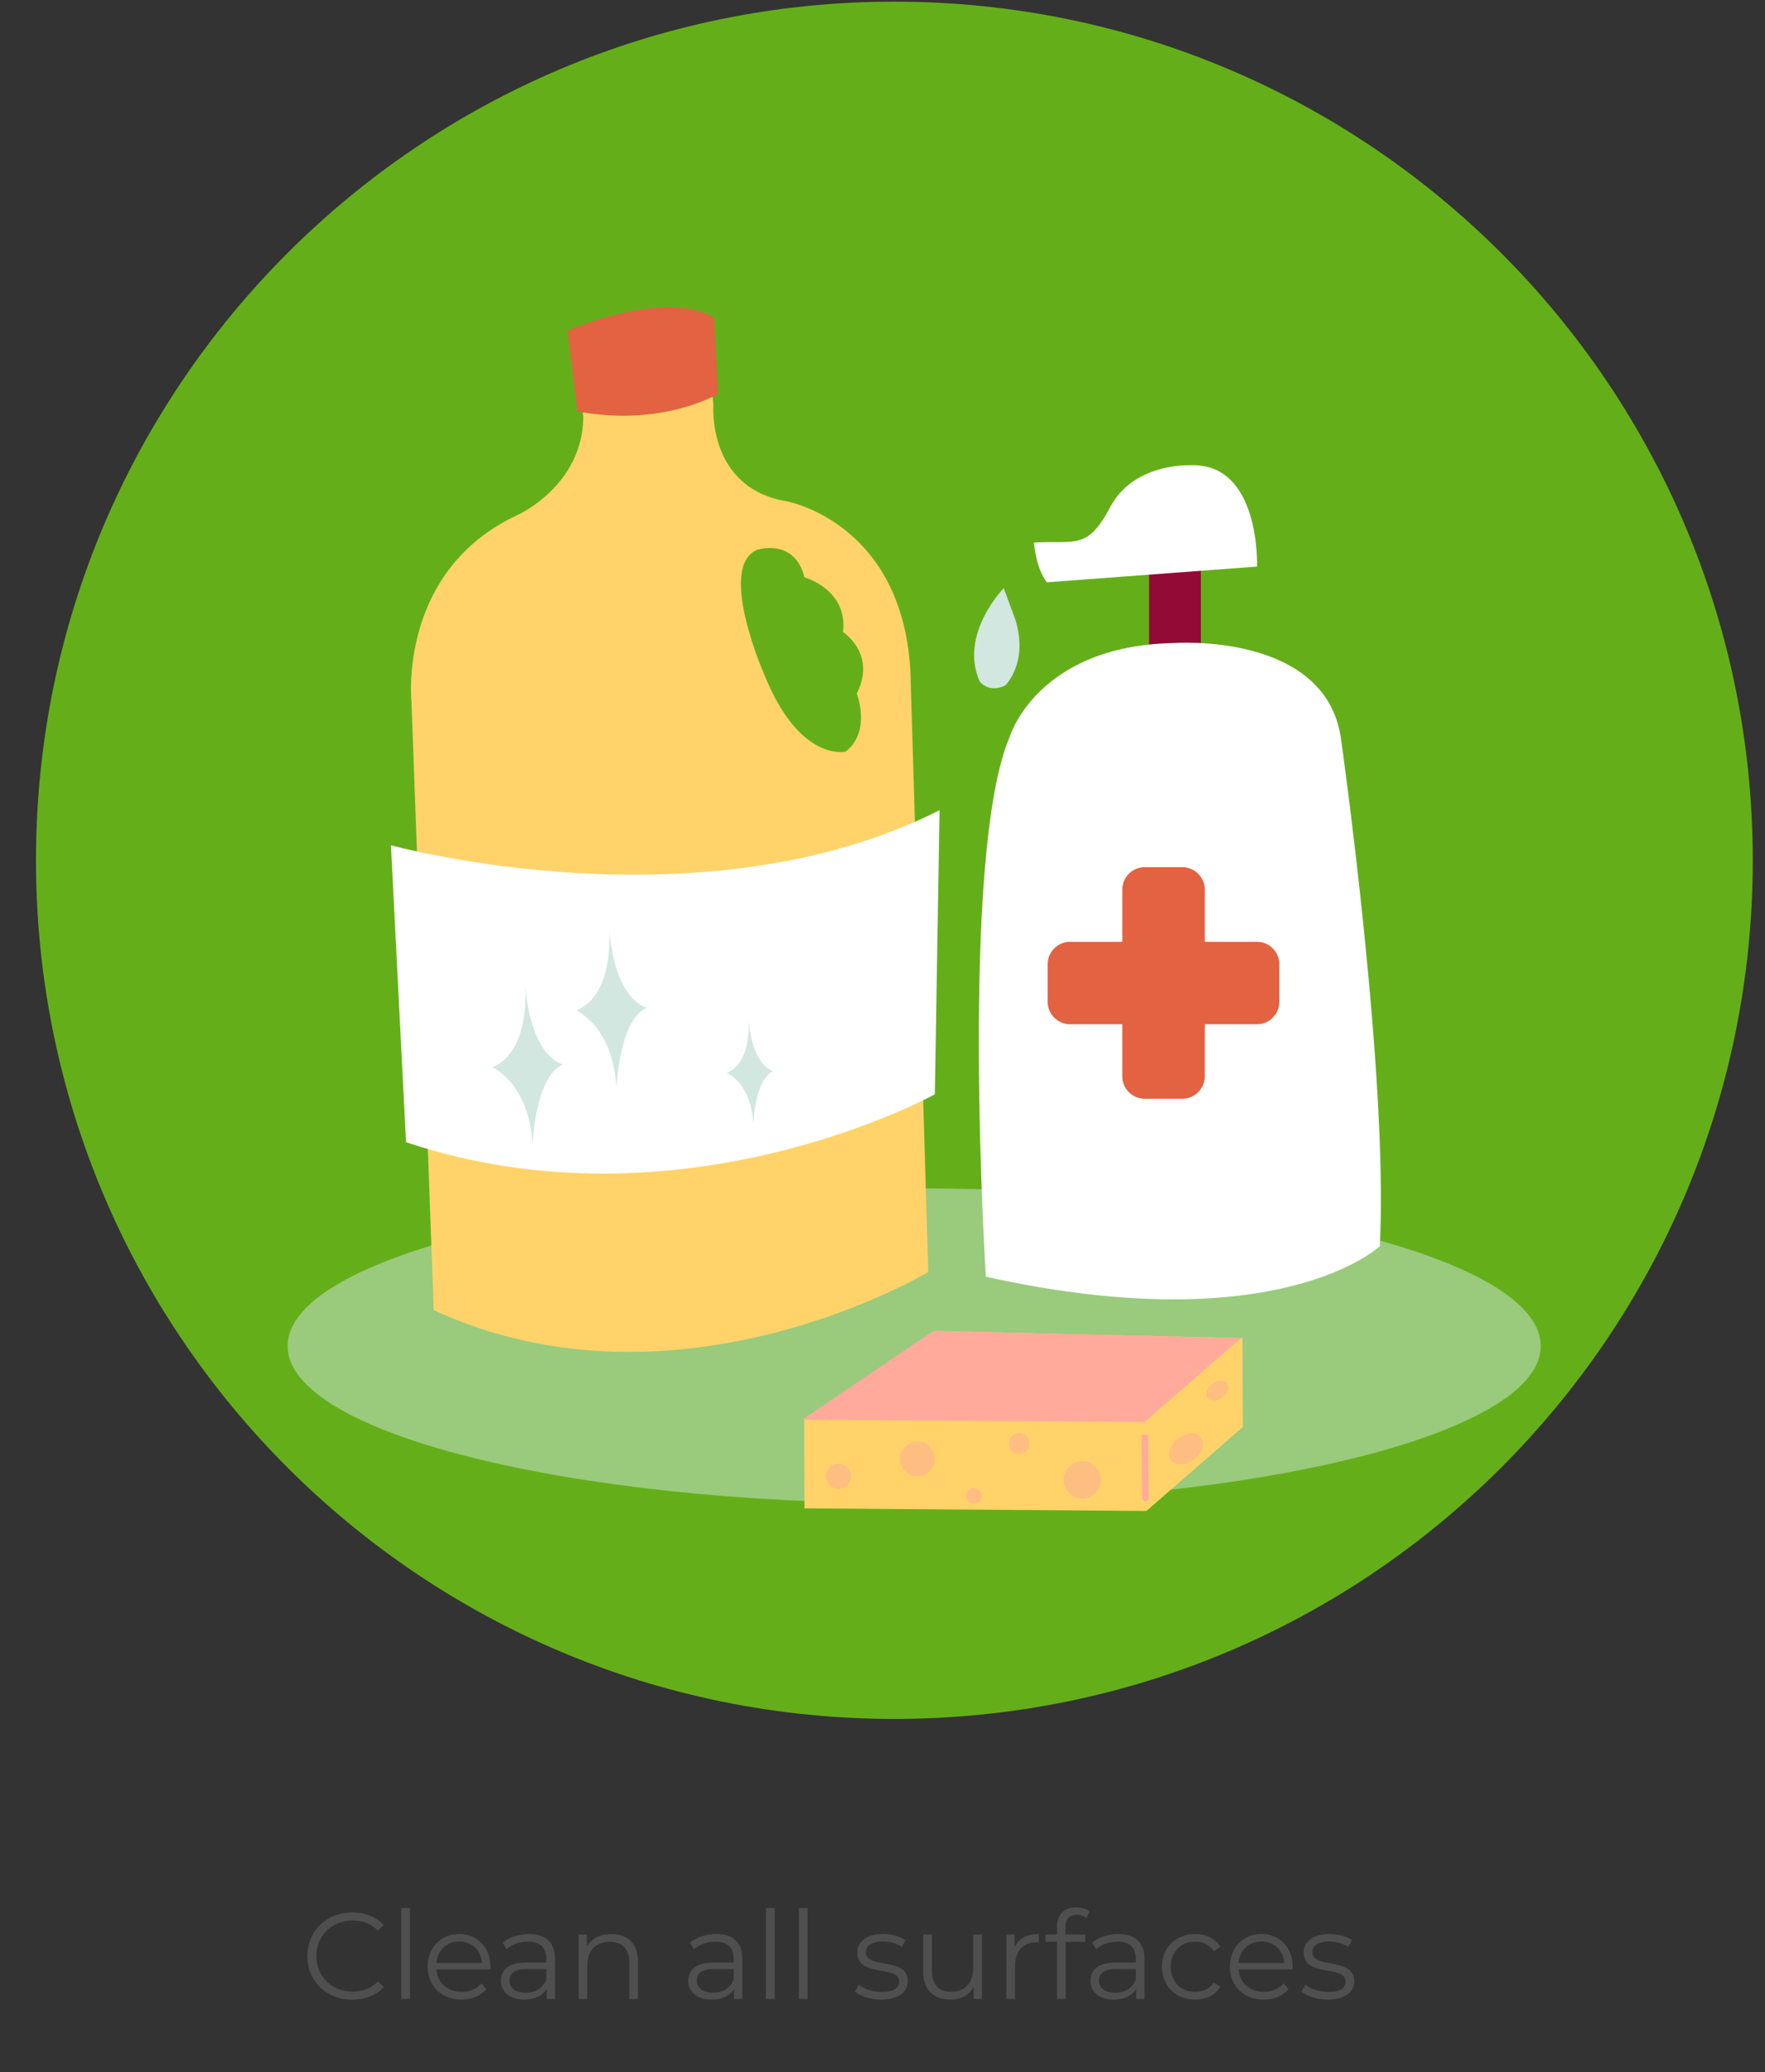 <svg width="144" height="169" viewBox="0 0 144 169" fill="none" xmlns="http://www.w3.org/2000/svg">
<rect x="0" y="0" width="144" height="169" fill="#333333" stroke="none"/>
<path d="M28.74 163.104C29.77 163.104 30.69 162.754 31.31 162.074L30.84 161.604C30.27 162.194 29.57 162.444 28.77 162.444C27.08 162.444 25.81 161.204 25.81 159.544C25.81 157.884 27.08 156.644 28.77 156.644C29.57 156.644 30.27 156.894 30.84 157.474L31.31 157.004C30.69 156.324 29.77 155.984 28.75 155.984C26.64 155.984 25.08 157.494 25.08 159.544C25.08 161.594 26.64 163.104 28.74 163.104ZM32.737 163.044H33.447V155.624H32.737V163.044ZM40.013 160.414C40.013 158.834 38.943 157.744 37.463 157.744C35.983 157.744 34.893 158.854 34.893 160.414C34.893 161.974 36.013 163.094 37.653 163.094C38.483 163.094 39.213 162.794 39.683 162.234L39.283 161.774C38.883 162.234 38.313 162.464 37.673 162.464C36.523 162.464 35.683 161.734 35.603 160.634H40.003C40.003 160.554 40.013 160.474 40.013 160.414ZM37.463 158.354C38.493 158.354 39.243 159.074 39.333 160.104H35.603C35.693 159.074 36.443 158.354 37.463 158.354ZM43.151 157.744C42.322 157.744 41.541 158.004 41.011 158.454L41.331 158.984C41.761 158.604 42.401 158.364 43.081 158.364C44.062 158.364 44.572 158.854 44.572 159.754V160.074H42.901C41.392 160.074 40.871 160.754 40.871 161.564C40.871 162.474 41.602 163.094 42.791 163.094C43.661 163.094 44.282 162.764 44.602 162.224V163.044H45.282V159.784C45.282 158.424 44.511 157.744 43.151 157.744ZM42.901 162.534C42.062 162.534 41.572 162.154 41.572 161.544C41.572 161.004 41.901 160.604 42.922 160.604H44.572V161.464C44.291 162.154 43.702 162.534 42.901 162.534ZM49.89 157.744C48.98 157.744 48.27 158.114 47.89 158.754V157.784H47.21V163.044H47.92V160.284C47.92 159.084 48.63 158.384 49.76 158.384C50.76 158.384 51.34 158.954 51.34 160.064V163.044H52.05V159.994C52.05 158.484 51.17 157.744 49.89 157.744ZM58.435 157.744C57.605 157.744 56.825 158.004 56.295 158.454L56.615 158.984C57.045 158.604 57.685 158.364 58.365 158.364C59.345 158.364 59.855 158.854 59.855 159.754V160.074H58.185C56.675 160.074 56.155 160.754 56.155 161.564C56.155 162.474 56.885 163.094 58.075 163.094C58.945 163.094 59.565 162.764 59.885 162.224V163.044H60.565V159.784C60.565 158.424 59.795 157.744 58.435 157.744ZM58.185 162.534C57.345 162.534 56.855 162.154 56.855 161.544C56.855 161.004 57.185 160.604 58.205 160.604H59.855V161.464C59.575 162.154 58.985 162.534 58.185 162.534ZM62.493 163.044H63.203V155.624H62.493V163.044ZM65.179 163.044H65.889V155.624H65.179V163.044ZM71.891 163.094C73.261 163.094 74.061 162.504 74.061 161.594C74.061 159.574 70.651 160.644 70.651 159.224C70.651 158.724 71.072 158.354 72.022 158.354C72.561 158.354 73.112 158.484 73.572 158.804L73.882 158.234C73.442 157.934 72.701 157.744 72.022 157.744C70.681 157.744 69.942 158.384 69.942 159.244C69.942 161.324 73.352 160.244 73.352 161.614C73.352 162.134 72.942 162.474 71.942 162.474C71.201 162.474 70.492 162.214 70.072 161.884L69.751 162.444C70.181 162.814 71.022 163.094 71.891 163.094ZM79.404 157.784V160.544C79.404 161.744 78.714 162.454 77.614 162.454C76.614 162.454 76.034 161.884 76.034 160.764V157.784H75.324V160.834C75.324 162.344 76.204 163.094 77.544 163.094C78.384 163.094 79.064 162.724 79.434 162.084V163.044H80.114V157.784H79.404ZM82.782 158.814V157.784H82.103V163.044H82.812V160.364C82.812 159.124 83.483 158.424 84.582 158.424C84.632 158.424 84.692 158.434 84.752 158.434V157.744C83.782 157.744 83.112 158.114 82.782 158.814ZM87.856 156.174C88.156 156.174 88.436 156.264 88.636 156.434L88.876 155.904C88.616 155.684 88.216 155.574 87.826 155.574C86.796 155.574 86.236 156.194 86.236 157.134V157.784H85.296V158.384H86.236V163.044H86.946V158.384H88.546V157.784H86.926V157.164C86.926 156.514 87.246 156.174 87.856 156.174ZM91.247 157.744C90.417 157.744 89.637 158.004 89.107 158.454L89.427 158.984C89.857 158.604 90.497 158.364 91.177 158.364C92.157 158.364 92.667 158.854 92.667 159.754V160.074H90.997C89.487 160.074 88.967 160.754 88.967 161.564C88.967 162.474 89.697 163.094 90.887 163.094C91.757 163.094 92.377 162.764 92.697 162.224V163.044H93.377V159.784C93.377 158.424 92.607 157.744 91.247 157.744ZM90.997 162.534C90.157 162.534 89.667 162.154 89.667 161.544C89.667 161.004 89.997 160.604 91.017 160.604H92.667V161.464C92.387 162.154 91.797 162.534 90.997 162.534ZM97.505 163.094C98.395 163.094 99.145 162.734 99.565 162.054L99.035 161.694C98.675 162.224 98.115 162.464 97.505 162.464C96.355 162.464 95.515 161.654 95.515 160.414C95.515 159.184 96.355 158.364 97.505 158.364C98.115 158.364 98.675 158.614 99.035 159.144L99.565 158.784C99.145 158.094 98.395 157.744 97.505 157.744C95.935 157.744 94.795 158.844 94.795 160.414C94.795 161.984 95.935 163.094 97.505 163.094ZM105.462 160.414C105.462 158.834 104.392 157.744 102.912 157.744C101.432 157.744 100.342 158.854 100.342 160.414C100.342 161.974 101.462 163.094 103.102 163.094C103.932 163.094 104.662 162.794 105.132 162.234L104.732 161.774C104.332 162.234 103.762 162.464 103.122 162.464C101.972 162.464 101.132 161.734 101.052 160.634H105.452C105.452 160.554 105.462 160.474 105.462 160.414ZM102.912 158.354C103.942 158.354 104.692 159.074 104.782 160.104H101.052C101.142 159.074 101.892 158.354 102.912 158.354ZM108.317 163.094C109.687 163.094 110.487 162.504 110.487 161.594C110.487 159.574 107.077 160.644 107.077 159.224C107.077 158.724 107.497 158.354 108.447 158.354C108.987 158.354 109.537 158.484 109.997 158.804L110.307 158.234C109.867 157.934 109.127 157.744 108.447 157.744C107.107 157.744 106.367 158.384 106.367 159.244C106.367 161.324 109.777 160.244 109.777 161.614C109.777 162.134 109.367 162.474 108.367 162.474C107.627 162.474 106.917 162.214 106.497 161.884L106.177 162.444C106.607 162.814 107.447 163.094 108.317 163.094Z" fill="#4F4F4F"/>
<path d="M2.936 70.173C2.936 31.494 34.294 0.135 72.963 0.135C111.643 0.135 143.002 31.494 143.002 70.173C143.002 108.853 111.643 140.201 72.963 140.201C34.294 140.201 2.936 108.853 2.936 70.173Z" fill="#64AF19"/>
<mask id="mask0" mask-type="alpha" maskUnits="userSpaceOnUse" x="2" y="0" width="142" height="141">
<path d="M2.936 70.173C2.936 31.494 34.294 0.135 72.963 0.135C111.643 0.135 143.002 31.494 143.002 70.173C143.002 108.853 111.643 140.201 72.963 140.201C34.294 140.201 2.936 108.853 2.936 70.173Z" fill="#64AF19"/>
</mask>
<g mask="url(#mask0)">
<path opacity="0.5" d="M23.463 109.784C23.463 102.688 46.345 96.93 74.579 96.93C102.813 96.93 125.706 102.688 125.706 109.784C125.706 116.879 102.823 122.627 74.579 122.627C46.356 122.627 23.463 116.879 23.463 109.784Z" fill="#D1E7E0"/>
<path d="M74.312 55.895C74.195 42.73 64.231 40.9 64.231 40.9C57.627 39.819 58.205 32.969 58.205 32.969L57.402 26.098C52.939 24.835 47.117 27.565 47.117 27.565L47.588 34.061C47.513 39.605 42.279 41.981 42.279 41.981C32.454 46.498 33.567 57.19 33.567 57.19L35.387 106.861C55.283 116.044 75.736 103.746 75.736 103.746L74.312 55.895ZM68.993 61.3C68.993 61.3 65.237 62.22 62.336 54.974C62.336 54.974 58.505 46.262 61.758 44.849C61.758 44.849 64.819 43.833 65.632 47.086C65.632 47.086 69.197 48.071 68.779 51.549C68.779 51.549 71.54 53.326 69.903 56.569C69.903 56.569 71.112 59.673 68.993 61.3Z" fill="#FFD369"/>
<path d="M31.896 68.942C31.896 68.942 57.166 75.92 76.655 66.084L76.27 89.255C76.27 89.255 55.614 100.675 33.127 93.162L31.896 68.942Z" fill="white"/>
<path d="M49.672 75.405C49.672 75.405 50.325 81.035 47.018 82.426C47.018 82.426 50.057 83.7 50.293 88.826C50.293 88.826 50.464 83.218 52.776 82.191C52.776 82.191 50.089 81.698 49.672 75.405Z" fill="#D1E7E0"/>
<path d="M42.824 80.03C42.824 80.03 43.477 85.649 40.17 87.051C40.17 87.051 43.209 88.325 43.445 93.451C43.445 93.451 43.616 87.843 45.928 86.816C45.928 86.816 43.242 86.323 42.824 80.03Z" fill="#D1E7E0"/>
<path d="M61.051 82.897C61.051 82.897 61.479 86.601 59.307 87.51C59.307 87.51 61.308 88.345 61.458 91.727C61.458 91.727 61.565 88.035 63.085 87.361C63.095 87.361 61.329 87.039 61.051 82.897Z" fill="#D1E7E0"/>
<path d="M95.578 44.412H96.145C97.162 44.412 97.976 45.236 97.976 46.242V53.552C97.976 54.569 97.151 55.382 96.145 55.382H95.578C94.561 55.382 93.748 54.558 93.748 53.552V46.242C93.748 45.236 94.572 44.412 95.578 44.412Z" fill="#940A37"/>
<path d="M80.433 104.134C80.433 104.134 78.25 69.596 82.402 60.039C82.402 60.039 84.639 52.665 95.749 52.45C95.749 52.45 108.164 51.509 109.405 60.242C109.405 60.242 113.301 87.716 112.573 101.64C112.584 101.64 104.375 109.432 80.433 104.134Z" fill="white"/>
<path d="M93.395 70.728C92.378 70.728 91.564 71.553 91.564 72.569V76.818H87.316C86.299 76.818 85.475 77.632 85.475 78.648V81.71C85.475 82.726 86.299 83.54 87.316 83.54H91.564V87.789C91.564 88.795 92.378 89.619 93.395 89.619H96.456C97.472 89.619 98.296 88.795 98.296 87.789V83.54H102.545C103.562 83.54 104.376 82.716 104.376 81.71V78.648C104.376 77.632 103.562 76.818 102.545 76.818H98.296V72.569C98.296 71.553 97.472 70.728 96.456 70.728H93.395Z" fill="#E26241"/>
<path d="M85.411 47.495L102.557 46.211C102.557 46.211 102.867 37.67 97.066 37.948C97.066 37.948 92.496 37.745 90.591 41.341C88.697 44.937 87.68 44.049 84.352 44.252C84.362 44.241 84.491 46.318 85.411 47.495Z" fill="white"/>
<path d="M81.89 47.976C81.89 47.976 78.23 51.7 79.921 55.564C79.921 55.564 80.638 56.581 82.019 55.906C82.019 55.906 83.945 54.044 82.832 50.523L81.89 47.976Z" fill="#D1E7E0"/>
<path d="M47.105 33.548L46.312 26.966C46.312 26.966 54.286 23.488 58.267 25.928L58.578 32.135C58.578 32.125 54.008 34.875 47.105 33.548Z" fill="#E26241"/>
<path d="M76.323 108.555L65.609 115.8L65.631 123.025L93.533 123.239L101.399 116.389L101.367 109.143L76.323 108.555Z" fill="#FFD369"/>
<path d="M65.439 115.798L76.153 108.553L101.24 109.141L93.374 115.991L65.439 115.798Z" fill="#FFAA9B"/>
<path d="M93.448 122.455C93.309 122.455 93.191 122.337 93.191 122.198C93.159 120.271 93.148 117.028 93.148 117.028H93.662C93.662 117.028 93.673 120.271 93.705 122.198C93.716 122.326 93.598 122.455 93.448 122.455C93.459 122.455 93.459 122.455 93.448 122.455Z" fill="#FFAA9B"/>
<path opacity="0.5" d="M86.781 120.699C86.781 119.854 87.466 119.18 88.301 119.18C89.147 119.18 89.821 119.865 89.821 120.699C89.821 121.545 89.136 122.23 88.301 122.23C87.466 122.23 86.781 121.545 86.781 120.699Z" fill="#FFAA9B"/>
<path opacity="0.5" d="M82.297 117.736C82.297 117.265 82.682 116.88 83.153 116.88C83.624 116.88 84.009 117.265 84.009 117.736C84.009 118.218 83.624 118.592 83.153 118.592C82.682 118.603 82.297 118.218 82.297 117.736Z" fill="#FFAA9B"/>
<path opacity="0.5" d="M73.424 118.998C73.424 118.216 74.066 117.574 74.847 117.574C75.629 117.574 76.271 118.216 76.271 118.998C76.271 119.779 75.639 120.421 74.847 120.421C74.055 120.421 73.424 119.779 73.424 118.998Z" fill="#FFAA9B"/>
<path opacity="0.5" d="M78.809 121.995C78.809 121.642 79.098 121.353 79.451 121.353C79.804 121.353 80.093 121.642 80.093 121.995C80.093 122.348 79.804 122.637 79.451 122.637C79.098 122.637 78.809 122.348 78.809 121.995Z" fill="#FFAA9B"/>
<path opacity="0.5" d="M67.389 120.41C67.389 119.843 67.849 119.383 68.416 119.383C68.983 119.383 69.444 119.843 69.444 120.41C69.444 120.978 68.983 121.438 68.416 121.438C67.849 121.448 67.389 120.988 67.389 120.41Z" fill="#FFAA9B"/>
<path opacity="0.5" d="M98.532 114.043C98.297 113.744 98.458 113.219 98.886 112.887C99.314 112.545 99.86 112.523 100.095 112.823C100.331 113.133 100.17 113.647 99.742 113.979C99.303 114.311 98.768 114.343 98.532 114.043Z" fill="#FFAA9B"/>
<path opacity="0.5" d="M95.545 119.126C95.181 118.655 95.427 117.853 96.102 117.328C96.776 116.804 97.621 116.761 97.985 117.221C98.349 117.692 98.103 118.495 97.429 119.03C96.754 119.544 95.909 119.597 95.545 119.126Z" fill="#FFAA9B"/>
<path d="M74.228 114.973C74.185 114.973 74.142 114.963 74.1 114.93C73.982 114.856 73.939 114.706 74.014 114.577C74.549 113.678 75.266 112.94 75.962 112.233C76.454 111.72 76.978 111.195 77.407 110.617C77.492 110.5 77.653 110.478 77.77 110.564C77.888 110.649 77.91 110.81 77.824 110.928C77.374 111.527 76.85 112.073 76.336 112.597C75.662 113.293 74.966 113.999 74.463 114.845C74.399 114.931 74.314 114.973 74.228 114.973Z" fill="#FFAA9B"/>
<path d="M78.71 113.261C78.646 113.261 78.592 113.239 78.539 113.197C78.432 113.1 78.421 112.94 78.517 112.833C79.213 112.051 79.769 111.463 80.294 110.917C80.39 110.821 80.561 110.821 80.658 110.917C80.754 111.013 80.754 111.185 80.658 111.281C80.133 111.805 79.588 112.394 78.903 113.165C78.86 113.239 78.785 113.261 78.71 113.261Z" fill="#FFAA9B"/>
<path d="M80.188 113.08C80.124 113.08 80.059 113.059 80.006 113.005C79.909 112.909 79.909 112.738 80.006 112.641L80.188 112.449C80.466 112.17 80.744 111.892 81.055 111.624C81.162 111.539 81.322 111.55 81.419 111.657C81.504 111.764 81.493 111.924 81.386 112.02C81.097 112.267 80.819 112.534 80.562 112.802L80.37 112.994C80.327 113.048 80.252 113.08 80.188 113.08Z" fill="#FFAA9B"/>
<path d="M89.534 111.785C89.459 111.785 89.384 111.753 89.33 111.689C89.245 111.582 89.266 111.421 89.373 111.325C89.566 111.175 89.758 111.015 89.951 110.854C90.486 110.415 91.043 109.966 91.631 109.612C91.749 109.538 91.909 109.58 91.984 109.698C92.059 109.816 92.017 109.976 91.899 110.051C91.342 110.383 90.807 110.822 90.283 111.25C90.079 111.411 89.887 111.571 89.694 111.721C89.641 111.774 89.587 111.785 89.534 111.785Z" fill="#FFAA9B"/>
<path d="M88.58 115.039C88.516 115.039 88.452 115.007 88.398 114.964C88.302 114.868 88.302 114.696 88.398 114.6C89.18 113.829 90.239 112.759 91.277 111.989C91.395 111.903 91.556 111.924 91.641 112.042C91.727 112.16 91.706 112.32 91.588 112.406C90.582 113.166 89.533 114.215 88.773 114.975C88.719 115.007 88.645 115.039 88.58 115.039Z" fill="#FFAA9B"/>
<path d="M91.77 113.85C91.706 113.85 91.641 113.829 91.588 113.775C91.492 113.679 91.492 113.508 91.588 113.411L91.695 113.304C91.898 113.101 92.07 112.93 92.316 112.705C92.423 112.608 92.583 112.619 92.68 112.716C92.776 112.823 92.765 112.983 92.658 113.079C92.423 113.293 92.251 113.465 92.059 113.657L91.952 113.764C91.898 113.829 91.834 113.85 91.77 113.85Z" fill="#FFAA9B"/>
<path d="M95.62 111.238C95.545 111.238 95.481 111.206 95.427 111.152C95.331 111.045 95.342 110.885 95.449 110.788C95.609 110.649 95.759 110.499 95.898 110.36C95.995 110.264 96.166 110.264 96.262 110.36C96.359 110.457 96.359 110.628 96.262 110.724C96.112 110.874 95.952 111.035 95.791 111.174C95.748 111.217 95.684 111.238 95.62 111.238Z" fill="#FFAA9B"/>
</g>
</svg>
